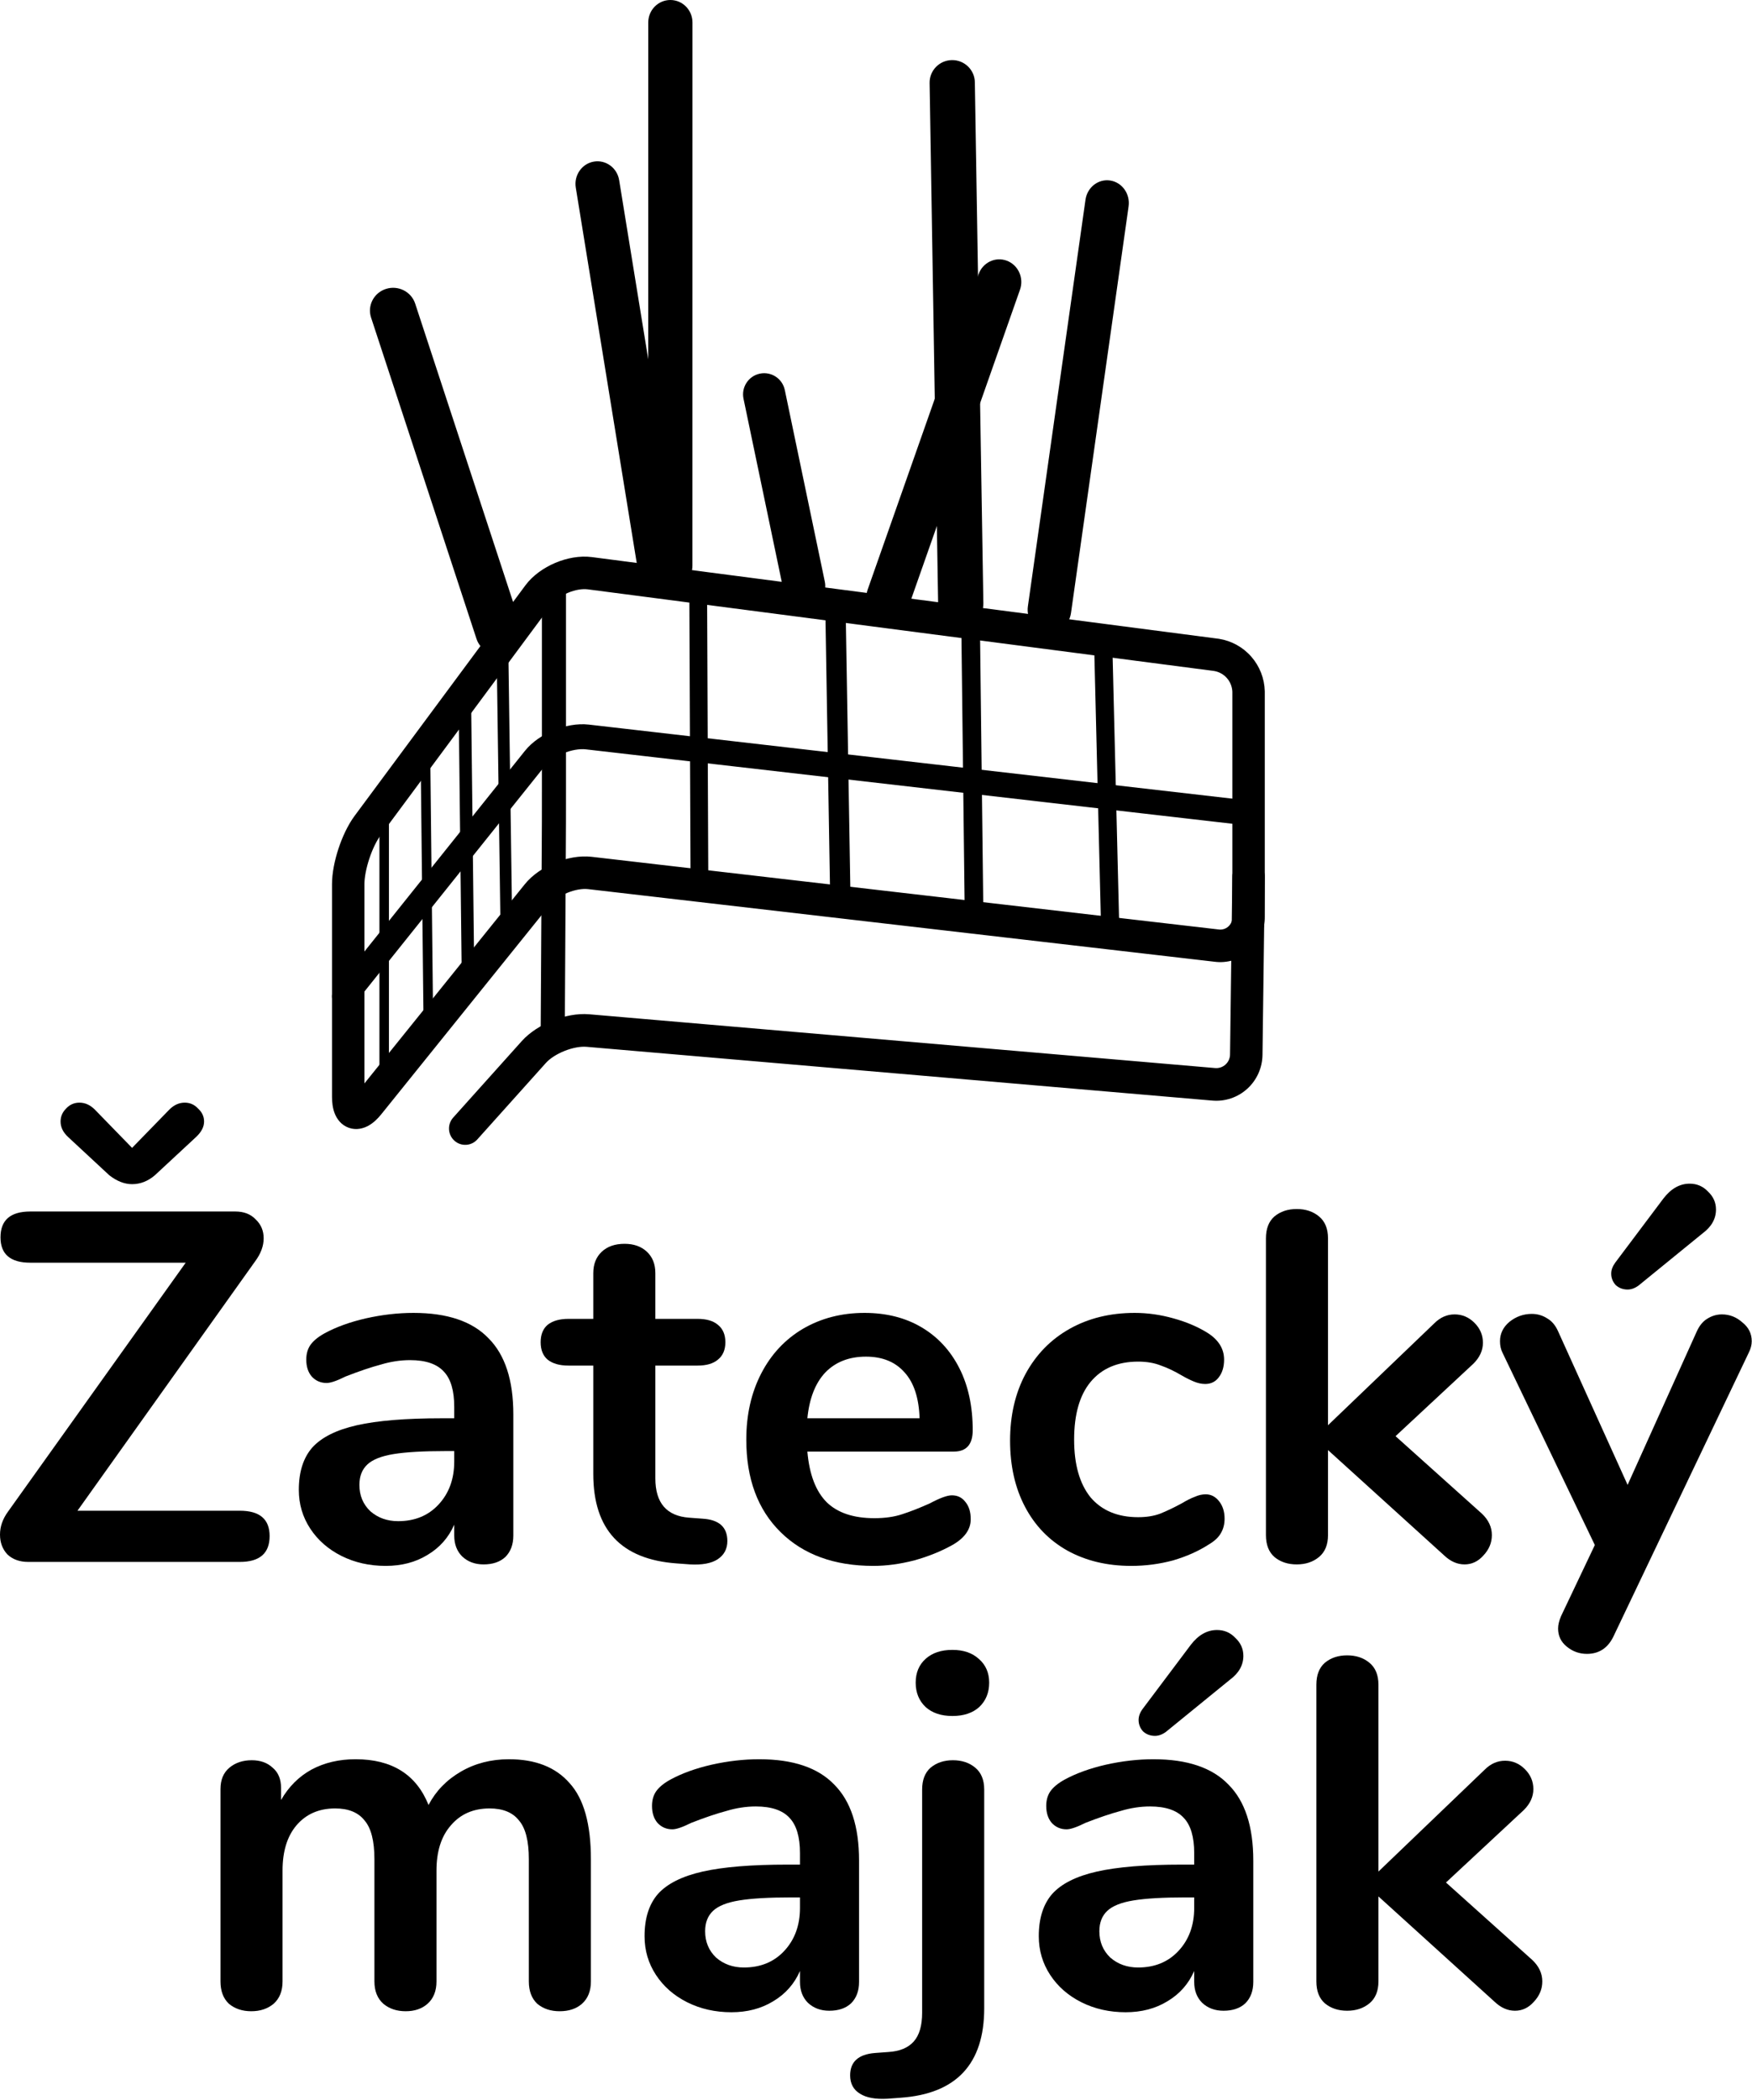 <svg width="398" height="477" viewBox="0 0 398 477" fill="none" xmlns="http://www.w3.org/2000/svg">
<path d="M54.482 343.125C58.994 343.125 61.25 345.044 61.25 348.883C61.25 352.796 58.994 354.753 54.482 354.753H6.43C4.474 354.753 2.895 354.189 1.692 353.06C0.564 351.855 0 350.35 0 348.544C0 346.738 0.602 345.006 1.805 343.351L42.187 286.791H6.881C2.369 286.791 0.113 284.872 0.113 281.034C0.113 277.12 2.369 275.163 6.881 275.163H53.467C55.422 275.163 56.964 275.765 58.092 276.969C59.295 278.098 59.896 279.528 59.896 281.259C59.896 282.99 59.257 284.721 57.979 286.452L17.597 343.125H54.482ZM30.005 268.954C28.275 268.954 26.545 268.277 24.816 266.922L15.454 258.229C14.325 257.175 13.761 256.009 13.761 254.729C13.761 253.6 14.175 252.622 15.002 251.794C15.829 250.891 16.845 250.439 18.048 250.439C19.326 250.439 20.492 250.966 21.545 252.02L30.005 260.713L38.465 252.02C39.517 250.966 40.683 250.439 41.961 250.439C43.164 250.439 44.18 250.891 45.007 251.794C45.909 252.622 46.36 253.6 46.36 254.729C46.36 255.934 45.759 257.1 44.556 258.229L35.193 266.922C33.614 268.277 31.884 268.954 30.005 268.954Z" fill="black"/>
<path d="M93.939 298.193C101.609 298.193 107.287 300.113 110.971 303.951C114.731 307.714 116.611 313.472 116.611 321.224V348.77C116.611 350.802 116.01 352.42 114.807 353.624C113.603 354.753 111.949 355.317 109.843 355.317C107.888 355.317 106.271 354.715 104.993 353.511C103.79 352.307 103.188 350.726 103.188 348.77V346.286C101.91 349.221 99.879 351.517 97.097 353.172C94.39 354.828 91.231 355.656 87.622 355.656C83.937 355.656 80.591 354.903 77.583 353.398C74.575 351.893 72.206 349.823 70.477 347.189C68.747 344.555 67.882 341.62 67.882 338.383C67.882 334.319 68.897 331.121 70.928 328.787C73.033 326.454 76.417 324.761 81.08 323.707C85.742 322.654 92.171 322.127 100.368 322.127H103.188V319.53C103.188 315.842 102.399 313.171 100.819 311.515C99.24 309.784 96.683 308.918 93.149 308.918C90.968 308.918 88.75 309.257 86.494 309.934C84.238 310.536 81.568 311.44 78.485 312.644C76.53 313.622 75.101 314.111 74.199 314.111C72.845 314.111 71.717 313.622 70.815 312.644C69.988 311.665 69.574 310.386 69.574 308.805C69.574 307.526 69.875 306.435 70.477 305.531C71.153 304.553 72.244 303.65 73.748 302.822C76.38 301.392 79.5 300.263 83.11 299.435C86.795 298.607 90.404 298.193 93.939 298.193ZM90.442 345.496C94.202 345.496 97.248 344.254 99.579 341.77C101.985 339.211 103.188 335.937 103.188 331.948V329.578H101.158C96.12 329.578 92.209 329.804 89.427 330.255C86.644 330.707 84.652 331.497 83.448 332.626C82.245 333.755 81.644 335.298 81.644 337.254C81.644 339.663 82.471 341.657 84.125 343.238C85.855 344.743 87.96 345.496 90.442 345.496Z" fill="black"/>
<path d="M159.592 344.931C163.352 345.157 165.232 346.85 165.232 350.011C165.232 351.818 164.48 353.21 162.976 354.188C161.547 355.092 159.479 355.468 156.772 355.317L153.727 355.092C141.093 354.189 134.776 347.415 134.776 334.771V310.16H129.136C127.106 310.16 125.527 309.708 124.399 308.805C123.346 307.902 122.82 306.585 122.82 304.854C122.82 303.123 123.346 301.806 124.399 300.903C125.527 300 127.106 299.548 129.136 299.548H134.776V289.162C134.776 287.13 135.416 285.512 136.694 284.307C137.972 283.103 139.702 282.501 141.883 282.501C143.988 282.501 145.68 283.103 146.959 284.307C148.237 285.512 148.876 287.13 148.876 289.162V299.548H158.464C160.495 299.548 162.036 300 163.089 300.903C164.217 301.806 164.781 303.123 164.781 304.854C164.781 306.585 164.217 307.902 163.089 308.805C162.036 309.708 160.495 310.16 158.464 310.16H148.876V335.787C148.876 341.356 151.433 344.329 156.547 344.705L159.592 344.931Z" fill="black"/>
<path d="M216.233 339.625C217.512 339.625 218.527 340.114 219.279 341.093C220.106 342.071 220.52 343.388 220.52 345.044C220.52 347.377 219.128 349.334 216.346 350.915C213.789 352.345 210.894 353.511 207.66 354.414C204.427 355.242 201.344 355.656 198.411 355.656C189.537 355.656 182.506 353.097 177.317 347.979C172.129 342.862 169.534 335.862 169.534 326.981C169.534 321.337 170.662 316.332 172.918 311.966C175.174 307.601 178.333 304.214 182.393 301.806C186.529 299.398 191.192 298.193 196.381 298.193C201.344 298.193 205.668 299.285 209.352 301.467C213.037 303.65 215.895 306.736 217.925 310.725C219.956 314.713 220.971 319.417 220.971 324.836C220.971 328.072 219.542 329.691 216.684 329.691H183.409C183.86 334.884 185.326 338.722 187.808 341.206C190.289 343.614 193.899 344.818 198.636 344.818C201.043 344.818 203.148 344.517 204.953 343.915C206.833 343.313 208.939 342.485 211.27 341.432C213.526 340.227 215.18 339.625 216.233 339.625ZM196.719 308.128C192.884 308.128 189.801 309.332 187.469 311.741C185.213 314.149 183.86 317.611 183.409 322.127H208.901C208.751 317.536 207.623 314.074 205.517 311.741C203.412 309.332 200.479 308.128 196.719 308.128Z" fill="black"/>
<path d="M256.982 355.656C251.492 355.656 246.642 354.49 242.431 352.156C238.295 349.823 235.099 346.512 232.843 342.222C230.587 337.932 229.459 332.927 229.459 327.207C229.459 321.487 230.624 316.444 232.956 312.079C235.362 307.639 238.708 304.214 242.995 301.806C247.281 299.398 252.207 298.193 257.771 298.193C260.704 298.193 263.637 298.607 266.57 299.435C269.578 300.263 272.21 301.392 274.466 302.822C276.872 304.403 278.075 306.397 278.075 308.805C278.075 310.461 277.662 311.816 276.834 312.87C276.082 313.848 275.067 314.337 273.789 314.337C272.962 314.337 272.097 314.149 271.194 313.773C270.292 313.396 269.39 312.945 268.487 312.418C266.833 311.44 265.254 310.687 263.75 310.16C262.246 309.558 260.516 309.257 258.561 309.257C253.899 309.257 250.289 310.8 247.732 313.886C245.251 316.896 244.01 321.261 244.01 326.981C244.01 332.626 245.251 336.991 247.732 340.077C250.289 343.087 253.899 344.593 258.561 344.593C260.441 344.593 262.095 344.329 263.524 343.802C265.028 343.2 266.683 342.41 268.487 341.432C269.615 340.754 270.593 340.265 271.42 339.964C272.247 339.588 273.074 339.399 273.902 339.399C275.105 339.399 276.12 339.926 276.947 340.98C277.774 342.034 278.188 343.351 278.188 344.931C278.188 346.211 277.887 347.34 277.286 348.318C276.759 349.221 275.857 350.049 274.578 350.802C272.247 352.307 269.54 353.511 266.457 354.414C263.374 355.242 260.215 355.656 256.982 355.656Z" fill="black"/>
<path d="M336.65 343.802C338.154 345.232 338.906 346.85 338.906 348.657C338.906 350.388 338.266 351.931 336.988 353.285C335.785 354.64 334.356 355.317 332.702 355.317C331.047 355.317 329.506 354.64 328.077 353.285L301.682 329.352V348.657C301.682 350.839 301.005 352.495 299.652 353.624C298.298 354.753 296.606 355.317 294.576 355.317C292.545 355.317 290.853 354.753 289.5 353.624C288.221 352.495 287.582 350.839 287.582 348.657V281.259C287.582 279.077 288.221 277.421 289.5 276.292C290.853 275.163 292.545 274.599 294.576 274.599C296.606 274.599 298.298 275.163 299.652 276.292C301.005 277.421 301.682 279.077 301.682 281.259V323.707L325.821 300.564C327.175 299.209 328.716 298.532 330.446 298.532C332.175 298.532 333.679 299.172 334.958 300.451C336.236 301.731 336.875 303.236 336.875 304.967C336.875 306.698 336.161 308.279 334.732 309.708L317.023 326.191L336.65 343.802Z" fill="black"/>
<path d="M385.42 302.483C386.022 301.129 386.811 300.15 387.789 299.548C388.842 298.871 389.97 298.532 391.173 298.532C392.903 298.532 394.444 299.134 395.798 300.338C397.227 301.467 397.941 302.897 397.941 304.628C397.941 305.456 397.715 306.322 397.264 307.225L366.47 371.8C365.192 374.359 363.199 375.638 360.492 375.638C358.762 375.638 357.22 375.074 355.867 373.945C354.588 372.891 353.949 371.536 353.949 369.881C353.949 369.053 354.175 368.112 354.626 367.058L362.296 350.915L341.316 307.225C340.94 306.472 340.752 305.607 340.752 304.628C340.752 302.897 341.466 301.43 342.895 300.225C344.399 299.021 346.091 298.419 347.971 298.419C349.249 298.419 350.415 298.758 351.468 299.435C352.521 300.037 353.348 301.016 353.949 302.37L369.741 337.254L385.42 302.483ZM372.223 291.984C371.396 292.586 370.568 292.887 369.741 292.887C368.688 292.887 367.786 292.549 367.034 291.871C366.357 291.119 366.019 290.253 366.019 289.275C366.019 288.447 366.32 287.619 366.921 286.791L377.863 272.228C379.592 269.97 381.585 268.841 383.841 268.841C385.495 268.841 386.887 269.443 388.015 270.647C389.218 271.776 389.819 273.131 389.819 274.712C389.819 276.819 388.804 278.625 386.774 280.13L372.223 291.984Z" fill="black"/>
<path d="M115.623 399.567C121.639 399.567 126.227 401.373 129.385 404.986C132.618 408.523 134.235 414.281 134.235 422.259V450.03C134.235 452.213 133.558 453.906 132.205 455.111C130.927 456.24 129.235 456.804 127.129 456.804C125.099 456.804 123.407 456.24 122.053 455.111C120.775 453.906 120.135 452.213 120.135 450.03V422.259C120.135 418.119 119.383 415.184 117.879 413.453C116.451 411.647 114.232 410.743 111.224 410.743C107.54 410.743 104.607 412.023 102.426 414.582C100.245 417.066 99.155 420.49 99.155 424.855V450.03C99.155 452.213 98.478 453.906 97.124 455.111C95.846 456.24 94.192 456.804 92.161 456.804C90.131 456.804 88.439 456.24 87.085 455.111C85.732 453.906 85.055 452.213 85.055 450.03V422.259C85.055 418.119 84.303 415.184 82.799 413.453C81.37 411.647 79.152 410.743 76.144 410.743C72.459 410.743 69.526 412.023 67.345 414.582C65.24 417.066 64.187 420.49 64.187 424.855V450.03C64.187 452.213 63.51 453.906 62.157 455.111C60.803 456.24 59.111 456.804 57.081 456.804C55.05 456.804 53.358 456.24 52.005 455.111C50.726 453.906 50.087 452.213 50.087 450.03V406.341C50.087 404.233 50.764 402.615 52.118 401.486C53.471 400.357 55.163 399.793 57.194 399.793C59.149 399.793 60.728 400.357 61.931 401.486C63.209 402.54 63.849 404.083 63.849 406.115V408.824C65.578 405.814 67.872 403.518 70.729 401.938C73.662 400.357 77.009 399.567 80.769 399.567C89.04 399.567 94.568 403.029 97.35 409.953C99.004 406.792 101.448 404.271 104.682 402.389C107.915 400.508 111.563 399.567 115.623 399.567Z" fill="black"/>
<path d="M172.479 399.567C180.15 399.567 185.827 401.486 189.512 405.325C193.272 409.088 195.152 414.845 195.152 422.597V450.143C195.152 452.175 194.55 453.794 193.347 454.998C192.144 456.127 190.49 456.691 188.384 456.691C186.429 456.691 184.812 456.089 183.534 454.885C182.331 453.681 181.729 452.1 181.729 450.143V447.66C180.451 450.595 178.42 452.89 175.638 454.546C172.931 456.202 169.772 457.03 166.163 457.03C162.478 457.03 159.132 456.277 156.124 454.772C153.116 453.267 150.747 451.197 149.017 448.563C147.288 445.929 146.423 442.993 146.423 439.757C146.423 435.693 147.438 432.494 149.468 430.161C151.574 427.828 154.958 426.135 159.62 425.081C164.283 424.027 170.712 423.5 178.909 423.5H181.729V420.904C181.729 417.216 180.939 414.544 179.36 412.888C177.781 411.157 175.224 410.292 171.69 410.292C169.509 410.292 167.291 410.631 165.035 411.308C162.779 411.91 160.109 412.813 157.026 414.017C155.071 414.996 153.642 415.485 152.74 415.485C151.386 415.485 150.258 414.996 149.356 414.017C148.528 413.039 148.115 411.76 148.115 410.179C148.115 408.9 148.416 407.808 149.017 406.905C149.694 405.927 150.784 405.024 152.288 404.196C154.92 402.766 158.041 401.637 161.651 400.809C165.336 399.981 168.945 399.567 172.479 399.567ZM168.983 446.869C172.743 446.869 175.788 445.628 178.119 443.144C180.526 440.585 181.729 437.311 181.729 433.322V430.951H179.699C174.66 430.951 170.75 431.177 167.967 431.629C165.185 432.08 163.192 432.871 161.989 434C160.786 435.128 160.184 436.671 160.184 438.628C160.184 441.037 161.012 443.031 162.666 444.611C164.396 446.117 166.501 446.869 168.983 446.869Z" fill="black"/>
<path d="M201.586 476.673C198.879 476.824 196.811 476.447 195.382 475.544C193.878 474.641 193.126 473.249 193.126 471.367C193.126 468.281 195.006 466.588 198.766 466.287L201.812 466.061C204.368 465.911 206.286 465.12 207.564 463.69C208.843 462.261 209.482 460.078 209.482 457.143V406.454C209.482 404.271 210.121 402.615 211.4 401.486C212.753 400.357 214.445 399.793 216.475 399.793C218.506 399.793 220.198 400.357 221.551 401.486C222.905 402.615 223.582 404.271 223.582 406.454V456.127C223.582 468.771 217.265 475.544 204.632 476.447L201.586 476.673ZM216.363 389.745C213.806 389.745 211.776 389.068 210.272 387.713C208.768 386.283 208.016 384.439 208.016 382.181C208.016 379.924 208.768 378.117 210.272 376.763C211.776 375.408 213.806 374.73 216.363 374.73C218.844 374.73 220.837 375.408 222.341 376.763C223.92 378.117 224.71 379.924 224.71 382.181C224.71 384.439 223.958 386.283 222.454 387.713C220.95 389.068 218.919 389.745 216.363 389.745Z" fill="black"/>
<path d="M262.036 399.567C269.706 399.567 275.384 401.486 279.068 405.325C282.828 409.088 284.708 414.845 284.708 422.597V450.143C284.708 452.175 284.107 453.794 282.904 454.998C281.7 456.127 280.046 456.691 277.94 456.691C275.985 456.691 274.368 456.089 273.09 454.885C271.887 453.681 271.285 452.1 271.285 450.143V447.66C270.007 450.595 267.976 452.89 265.194 454.546C262.487 456.202 259.329 457.03 255.719 457.03C252.034 457.03 248.688 456.277 245.68 454.772C242.672 453.267 240.303 451.197 238.573 448.563C236.844 445.929 235.979 442.993 235.979 439.757C235.979 435.693 236.994 432.494 239.025 430.161C241.13 427.828 244.514 426.135 249.177 425.081C253.839 424.027 260.269 423.5 268.465 423.5H271.285V420.904C271.285 417.216 270.496 414.544 268.916 412.888C267.337 411.157 264.781 410.292 261.246 410.292C259.065 410.292 256.847 410.631 254.591 411.308C252.335 411.91 249.665 412.813 246.582 414.017C244.627 414.996 243.198 415.485 242.296 415.485C240.942 415.485 239.814 414.996 238.912 414.017C238.085 413.039 237.671 411.76 237.671 410.179C237.671 408.9 237.972 407.808 238.573 406.905C239.25 405.927 240.341 405.024 241.845 404.196C244.477 402.766 247.597 401.637 251.207 400.809C254.892 399.981 258.501 399.567 262.036 399.567ZM258.539 446.869C262.299 446.869 265.344 445.628 267.676 443.144C270.082 440.585 271.285 437.311 271.285 433.322V430.951H269.255C264.216 430.951 260.306 431.177 257.524 431.629C254.741 432.08 252.749 432.871 251.545 434C250.342 435.128 249.741 436.671 249.741 438.628C249.741 441.037 250.568 443.031 252.222 444.611C253.952 446.117 256.057 446.869 258.539 446.869ZM264.856 393.358C264.029 393.96 263.201 394.261 262.374 394.261C261.321 394.261 260.419 393.922 259.667 393.245C258.99 392.492 258.652 391.627 258.652 390.648C258.652 389.821 258.953 388.993 259.554 388.165L270.496 373.602C272.225 371.344 274.218 370.215 276.474 370.215C278.128 370.215 279.52 370.817 280.648 372.021C281.851 373.15 282.452 374.505 282.452 376.085C282.452 378.193 281.437 379.999 279.407 381.504L264.856 393.358Z" fill="black"/>
<path d="M348.106 445.176C349.61 446.606 350.362 448.224 350.362 450.03C350.362 451.761 349.723 453.304 348.444 454.659C347.241 456.014 345.812 456.691 344.158 456.691C342.503 456.691 340.962 456.014 339.533 454.659L313.138 430.726V450.03C313.138 452.213 312.461 453.869 311.108 454.998C309.754 456.127 308.062 456.691 306.032 456.691C304.001 456.691 302.309 456.127 300.956 454.998C299.677 453.869 299.038 452.213 299.038 450.03V382.633C299.038 380.45 299.677 378.795 300.956 377.666C302.309 376.537 304.001 375.972 306.032 375.972C308.062 375.972 309.754 376.537 311.108 377.666C312.461 378.795 313.138 380.45 313.138 382.633V425.081L337.277 401.938C338.631 400.583 340.172 399.906 341.902 399.906C343.631 399.906 345.135 400.545 346.414 401.825C347.692 403.104 348.331 404.61 348.331 406.341C348.331 408.072 347.617 409.652 346.188 411.082L328.479 427.565L348.106 445.176Z" fill="black"/>
<path fill-rule="evenodd" clip-rule="evenodd" d="M134.476 126.531C134.476 126.531 134.477 126.531 134.478 126.531L276.856 145.084L276.904 145.091C279.753 145.54 282.355 146.975 284.257 149.148C286.16 151.322 287.243 154.095 287.318 156.986L287.319 157.034V208.183C287.347 209.637 287.064 211.08 286.487 212.414C285.904 213.764 285.034 214.97 283.94 215.949C282.845 216.928 281.55 217.657 280.147 218.084C278.759 218.506 277.297 218.623 275.86 218.429L133.587 201.943L133.586 201.943C132.355 201.8 130.639 202.062 128.881 202.782C127.123 203.503 125.714 204.521 124.932 205.492L86.598 253.1C85.794 254.097 84.845 255.024 83.739 255.647C82.63 256.272 80.997 256.773 79.236 256.149C77.476 255.524 76.52 254.105 76.049 252.921C75.579 251.739 75.421 250.42 75.421 249.137V200.836C75.421 198.286 76.026 195.365 76.901 192.717C77.776 190.068 79.03 187.366 80.543 185.321L119.342 132.963C119.343 132.963 119.343 132.962 119.343 132.962C121.037 130.675 123.552 128.943 126.114 127.854C128.675 126.766 131.663 126.161 134.476 126.531ZM128.986 134.657C127.308 135.37 125.981 136.388 125.256 137.367L86.457 189.724C85.557 190.941 84.612 192.864 83.892 195.041C83.173 197.219 82.786 199.324 82.786 200.836V246.075L119.202 200.851C120.963 198.663 123.52 196.999 126.095 195.944C128.67 194.889 131.654 194.282 134.434 194.605L276.789 211.1L276.833 211.106C277.227 211.162 277.628 211.13 278.009 211.014C278.39 210.899 278.741 210.701 279.038 210.435C279.335 210.17 279.571 209.842 279.729 209.476C279.888 209.11 279.964 208.714 279.955 208.315L279.953 208.269V157.136C279.914 155.987 279.48 154.887 278.723 154.023C277.966 153.158 276.934 152.584 275.804 152.396L133.52 133.855C132.316 133.697 130.664 133.944 128.986 134.657Z" fill="black"/>
<path fill-rule="evenodd" clip-rule="evenodd" d="M125.839 128.577C127.35 128.577 128.576 129.87 128.576 131.465V179.119C128.576 183.239 128.576 190.001 128.532 194.147C128.532 194.15 128.532 194.152 128.532 194.154L128.302 234.171C128.293 235.766 127.06 237.051 125.549 237.041C124.038 237.031 122.82 235.731 122.829 234.136L123.059 194.097L123.059 194.09C123.103 189.981 123.103 183.243 123.103 179.107V131.465C123.103 129.87 124.328 128.577 125.839 128.577Z" fill="black"/>
<path fill-rule="evenodd" clip-rule="evenodd" d="M158.597 131.45C159.711 131.446 160.618 132.325 160.622 133.414L160.899 199.145C160.903 200.235 160.004 201.121 158.89 201.126C157.777 201.13 156.87 200.251 156.865 199.162L156.589 133.431C156.584 132.341 157.483 131.455 158.597 131.45Z" fill="black"/>
<path fill-rule="evenodd" clip-rule="evenodd" d="M189.752 135.76C191.028 135.744 192.076 136.619 192.095 137.713L193.223 204.861C193.241 205.956 192.222 206.856 190.947 206.872C189.672 206.888 188.623 206.013 188.605 204.919L187.477 137.77C187.458 136.676 188.477 135.776 189.752 135.76Z" fill="black"/>
<path fill-rule="evenodd" clip-rule="evenodd" d="M220.455 138.633C221.623 138.621 222.58 139.504 222.594 140.605L223.391 207.728C223.404 208.829 222.468 209.733 221.3 209.745C220.132 209.757 219.174 208.874 219.161 207.772L218.363 140.65C218.35 139.548 219.287 138.645 220.455 138.633Z" fill="black"/>
<path fill-rule="evenodd" clip-rule="evenodd" d="M250.552 143.662C251.693 143.636 252.64 144.495 252.667 145.58L254.279 211.327C254.306 212.411 253.402 213.311 252.261 213.336C251.119 213.361 250.173 212.503 250.146 211.418L248.534 145.671C248.507 144.587 249.411 143.687 250.552 143.662Z" fill="black"/>
<path fill-rule="evenodd" clip-rule="evenodd" d="M87.274 180.295C87.869 180.295 88.351 180.802 88.351 181.428V245.246C88.351 245.872 87.869 246.379 87.274 246.379C86.679 246.379 86.196 245.872 86.196 245.246V181.428C86.196 180.802 86.679 180.295 87.274 180.295Z" fill="black"/>
<path fill-rule="evenodd" clip-rule="evenodd" d="M105.563 155.873C106.348 155.867 106.991 156.372 106.998 157L107.745 222.246C107.752 222.874 107.121 223.388 106.335 223.394C105.55 223.399 104.907 222.895 104.9 222.267L104.153 157.021C104.146 156.393 104.777 155.879 105.563 155.873Z" fill="black"/>
<path fill-rule="evenodd" clip-rule="evenodd" d="M114.089 143.661C114.825 143.654 115.429 144.156 115.438 144.784L116.364 210.75C116.373 211.378 115.783 211.893 115.047 211.9C114.311 211.908 113.708 211.405 113.699 210.777L112.773 144.811C112.764 144.184 113.353 143.669 114.089 143.661Z" fill="black"/>
<path fill-rule="evenodd" clip-rule="evenodd" d="M96.614 168.084C97.217 168.077 97.711 168.578 97.718 169.203L98.406 233.024C98.413 233.649 97.93 234.161 97.326 234.168C96.723 234.175 96.228 233.674 96.222 233.049L95.533 169.228C95.526 168.603 96.01 168.091 96.614 168.084Z" fill="black"/>
<path fill-rule="evenodd" clip-rule="evenodd" d="M127.975 171.096C126.128 171.855 124.595 172.947 123.705 174.062L123.704 174.063L80.494 228.071C79.515 229.295 77.725 229.497 76.495 228.524C75.265 227.55 75.061 225.769 76.04 224.545L119.248 170.539C119.249 170.538 119.249 170.538 119.25 170.537M119.25 170.537C120.893 168.481 123.315 166.884 125.801 165.863C128.288 164.841 131.136 164.272 133.757 164.573L284.083 181.871C285.645 182.051 286.764 183.456 286.583 185.009C286.403 186.562 284.991 187.676 283.429 187.496L133.104 170.198C133.104 170.198 133.104 170.198 133.104 170.198C131.683 170.035 129.821 170.337 127.975 171.096" fill="black"/>
<path fill-rule="evenodd" clip-rule="evenodd" d="M283.683 195.379C285.719 195.406 287.348 197.087 287.321 199.135L286.8 239.498C286.8 239.504 286.8 239.511 286.8 239.517C286.791 240.976 286.482 242.417 285.892 243.75C285.299 245.089 284.436 246.289 283.357 247.273C282.278 248.258 281.007 249.006 279.625 249.469C278.248 249.93 276.791 250.099 275.346 249.965C275.341 249.965 275.335 249.964 275.329 249.964L133.234 237.758L133.233 237.758C131.935 237.646 130.127 237.946 128.268 238.685C126.408 239.424 124.882 240.449 124.007 241.425L108.422 258.802C107.059 260.323 104.728 260.443 103.216 259.071C101.704 257.7 101.585 255.355 102.948 253.834L118.533 236.457C118.533 236.457 118.533 236.457 118.533 236.457C120.374 234.404 122.968 232.817 125.559 231.787C128.15 230.758 131.123 230.133 133.862 230.369L276.002 242.579L276.017 242.58C276.448 242.621 276.883 242.57 277.294 242.433C277.705 242.295 278.083 242.073 278.404 241.78C278.725 241.487 278.981 241.131 279.158 240.733C279.334 240.335 279.426 239.904 279.427 239.468L279.428 239.452L279.949 199.039C279.976 196.991 281.648 195.353 283.683 195.379Z" fill="black"/>
<path fill-rule="evenodd" clip-rule="evenodd" d="M252.211 41C254.915 41.419 256.782 44.052 256.381 46.881L243.294 139.242C242.893 142.071 240.377 144.024 237.673 143.604C234.969 143.185 233.103 140.552 233.503 137.724L246.59 45.362C246.991 42.534 249.508 40.581 252.211 41Z" fill="black"/>
<path fill-rule="evenodd" clip-rule="evenodd" d="M216.234 13.649C219.071 13.603 221.409 15.854 221.455 18.675L223.39 137.032C223.436 139.854 221.174 142.178 218.336 142.224C215.499 142.27 213.162 140.02 213.116 137.198L211.18 18.841C211.134 16.02 213.397 13.695 216.234 13.649Z" fill="black"/>
<path fill-rule="evenodd" clip-rule="evenodd" d="M228.705 59.209C231.306 60.175 232.652 63.124 231.712 65.796L206.53 137.391C205.59 140.063 202.721 141.446 200.12 140.48C197.52 139.515 196.174 136.566 197.114 133.893L222.296 62.299C223.235 59.627 226.105 58.243 228.705 59.209Z" fill="black"/>
<path fill-rule="evenodd" clip-rule="evenodd" d="M172.611 84.864C175.201 84.319 177.742 85.985 178.285 88.587L187.374 132.114C187.917 134.716 186.257 137.266 183.667 137.812C181.076 138.357 178.536 136.691 177.993 134.089L168.904 90.562C168.361 87.96 170.02 85.41 172.611 84.864Z" fill="black"/>
<path fill-rule="evenodd" clip-rule="evenodd" d="M152.286 2.20389e-08C155.06 0 157.308 2.287 157.308 5.107L157.297 128.498C157.297 131.319 155.048 133.605 152.274 133.605C149.5 133.604 147.252 131.318 147.252 128.497L147.263 5.106C147.263 2.286 149.512 -0 152.286 2.20389e-08Z" fill="black"/>
<path fill-rule="evenodd" clip-rule="evenodd" d="M87.69 65.617C90.456 64.74 93.421 66.234 94.314 68.952L118.264 141.929C119.156 144.647 117.637 147.562 114.871 148.439C112.105 149.315 109.139 147.822 108.247 145.104L84.296 72.127C83.404 69.408 84.924 66.494 87.69 65.617Z" fill="black"/>
<path fill-rule="evenodd" clip-rule="evenodd" d="M134.905 36.704C137.626 36.239 140.2 38.126 140.654 40.919L155.084 129.789C155.538 132.582 153.699 135.224 150.978 135.689C148.257 136.155 145.683 134.268 145.23 131.475L130.799 42.605C130.346 39.812 132.184 37.17 134.905 36.704Z" fill="black"/>
</svg>
